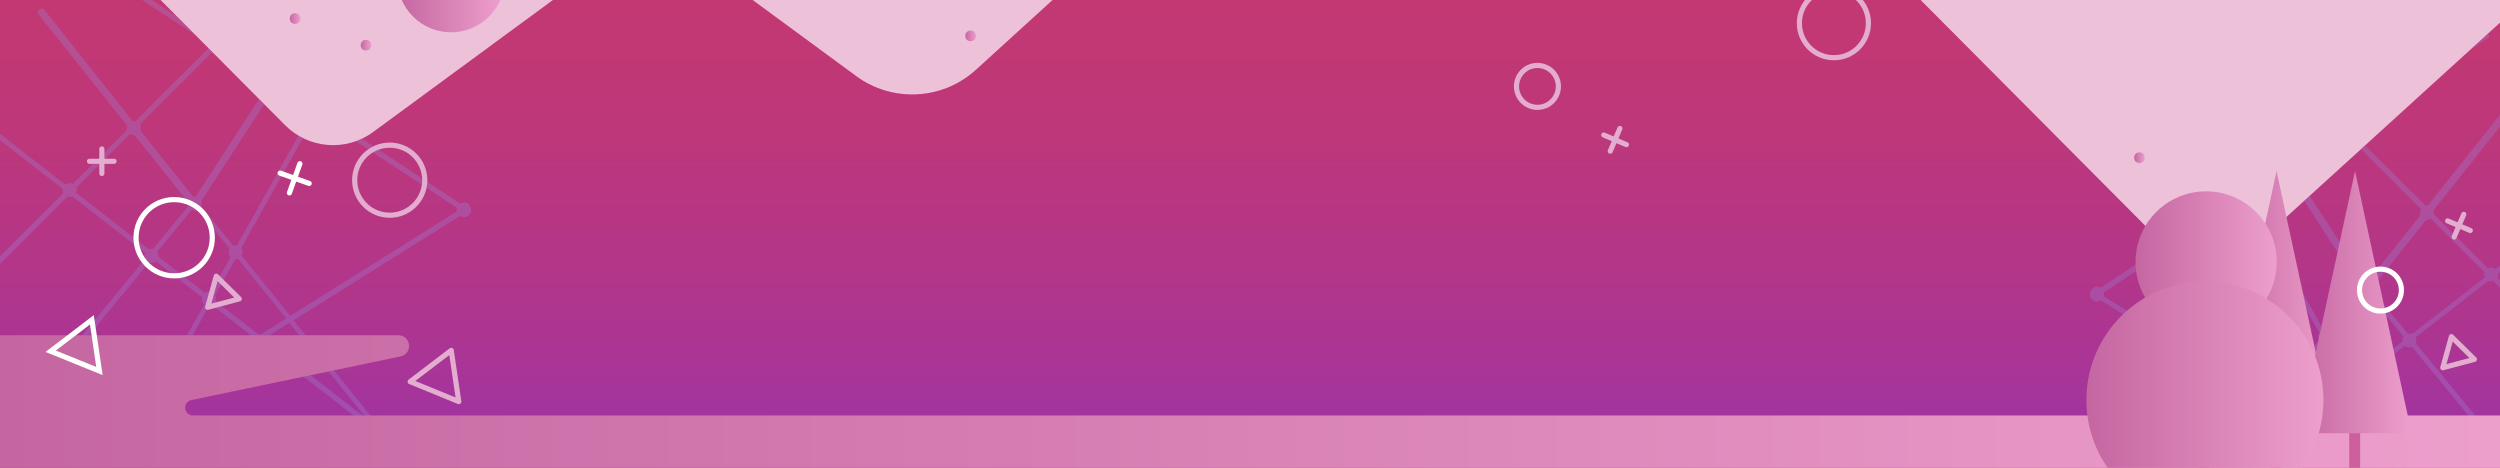 <svg version="1.1" id="Layer_1" xmlns="http://www.w3.org/2000/svg" xmlns:xlink="http://www.w3.org/1999/xlink" x="0" y="0" viewBox="0 0 1455.5 272.4" xml:space="preserve"><rect x="0" y="0" width="1455.5" height="272.4" fill="#333333" stroke="none"/><style>.st1,.st7{fill:none;stroke-miterlimit:10}.st1{stroke:#e3add0;stroke-width:3;stroke-linecap:round;stroke-linejoin:round}.st7{stroke:#ce5f9e;stroke-width:6.343}</style><defs><path id="SVGID_1_" d="M0 0h1455.5v272.4H0z"/></defs><clipPath id="SVGID_00000039100450108519662390000002027784086651167104_"><use xlink:href="#SVGID_1_" overflow="visible"/></clipPath><g clip-path="url(#SVGID_00000039100450108519662390000002027784086651167104_)"><path class="st1" d="M20.5 157.6 15 170.8m9.4-3.8-13.2-5.6"/></g><path d="M0 0h1455.5v272.4H0z" clip-path="url(#SVGID_00000039100450108519662390000002027784086651167104_)" fill="#edc1d8"/><linearGradient id="SVGID_00000183211481518624587880000017961790893452538268_" gradientUnits="userSpaceOnUse" x1="727.75" y1="272.372" x2="727.75" y2="0"><stop offset="0" stop-color="#9d33a6"/><stop offset=".38" stop-color="#b1368b"/><stop offset=".744" stop-color="#be3779"/><stop offset="1" stop-color="#c33872"/></linearGradient><path d="M0 272.4h1455.5V13.2l-141.8 129-.3.3c-15.9 14.2-40.3 13.3-55.3-1.9L1118.2 0H612.8l-44.6 40.6c-19.4 17.7-48.6 19.2-69.7 3.7L438.2 0H321.9L217.2 76.9c-15.7 11.5-37.5 9.8-51.2-4L93.5 0H0v272.4z" clip-path="url(#SVGID_00000039100450108519662390000002027784086651167104_)" fill="url(#SVGID_00000183211481518624587880000017961790893452538268_)"/><g clip-path="url(#SVGID_00000039100450108519662390000002027784086651167104_)"><defs><path id="SVGID_00000163065497310222436480000015726071090125254300_" d="M0 272.4h1455.5V13.2l-141.8 129-.3.3c-15.9 14.2-40.3 13.3-55.3-1.9L1118.2 0H612.8l-44.6 40.6c-19.4 17.7-48.6 19.2-69.7 3.7L438.2 0H321.9L217.2 76.9c-15.7 11.5-37.5 9.8-51.2-4L93.5 0H0v272.4z"/></defs><clipPath id="SVGID_00000114774203430120610480000011234785044293386663_"><use xlink:href="#SVGID_00000163065497310222436480000015726071090125254300_" overflow="visible"/></clipPath><path d="M270.1 117.9c-.8 0-1.5.2-2.2.6l-80.4-53.1c0-1.1-.5-2-1.1-2.8L224.9-6c.4-.7.1-1.6-.6-2-.7-.4-1.6-.1-2 .6l-38.6 68.9h-.2c-.5 0-1.1.1-1.5.3l-20.1-13.3 1.4-2.1c.6-1 .4-2.3-.6-2.9-1-.6-2.3-.4-2.9.6l-1.4 2.1L129.3 27c-.1-.7-.3-1.3-.6-1.8l61.1-60.9c.4-.4.6-1.1.3-1.7-.3-.6-.8-.9-1.5-.9L43-29.5c-.6 0-1.2.5-1.4 1.1-.2.6.1 1.3.6 1.6l79.3 52.4c-.3.6-.5 1.2-.5 1.9 0 .3 0 .6.1.9L78.9 70.6c-.3-.1-.6-.1-1-.1-.2 0-.4 0-.6.1L25.9 5.8c-.7-.9-2-1.1-3-.3-.9.7-1.1 2-.3 3l51.5 64.8c-.2.4-.3.9-.3 1.4 0 .3.1.7.1 1l-31.5 31.4c-.6-.3-1.2-.5-1.9-.5-1 0-1.8.3-2.5.9L-89.7 8c-.5-.4-1.1-.4-1.6-.1-.5.3-.8.8-.8 1.4l13.5 219.2c0 .6.4 1.1 1 1.3.5.2 1.2.1 1.6-.3l115.3-115c.4.1.9.2 1.3.2.6 0 1.1-.1 1.6-.3l42.3 32.9c-.2.5-.4 1.1-.4 1.7 0 .6.1 1.2.4 1.7l-48 58.3c-.5.6-.4 1.6.2 2.1.6.5 1.6.4 2.1-.2l47.9-58.1c.5.2 1.1.3 1.6.3 1 0 1.8-.3 2.6-.9l26.9 21c-.1.3-.2.7-.2 1.1 0 1.2.5 2.2 1.3 3l-33.3 59.4c-.3.6-.2 1.3.3 1.8s1.3.5 1.8.2l63.2-39.6 2.9 2.3c-.2.4-.3.9-.3 1.4 0 2.3 1.8 4.1 4.1 4.1.9 0 1.7-.3 2.3-.7l62.1 48.3c.3.2.6.3.9.3.4 0 .8-.2 1.1-.4.5-.5.6-1.4.1-2l-53.2-65.9 96.9-60.8c.7.4 1.5.7 2.3.7 2.3 0 4.1-1.8 4.1-4.1 0-2.6-1.8-4.4-4.1-4.4zm-90.5-54c-.2.5-.4 1.1-.4 1.7 0 .9.3 1.7.7 2.4l-42 75c-.3-.1-.6-.1-.9-.1-.4 0-.8.1-1.2.2l-18.6-23c.2-.5.3-1 .3-1.5 0-.6-.1-1.2-.4-1.7l.4-.4L160.1 51l19.5 12.9zm-56.9 106.3c-.3-.1-.7-.2-1.1-.2-.8 0-1.6.2-2.2.6l-27.2-21.2c0-.2.1-.4.1-.6 0-.9-.3-1.7-.7-2.3l20.1-24.4c.6.3 1.2.5 1.9.5.6 0 1.2-.2 1.8-.4l18.3 22.6c-.4.6-.6 1.3-.6 2.1 0 1.1.4 2.1 1.1 2.8l-11.5 20.5zm-34.5-25.4c-.6 0-1.1.1-1.6.3l-42.3-32.9c.2-.5.4-1.1.4-1.7 0-.5-.1-.9-.2-1.3L75.7 78c.6.4 1.4.7 2.2.7h.5l30.4 38.2c.2.3.5.5.8.6-.1.3-.2.7-.2 1 0 .5.1.9.3 1.4l-20.6 25c-.3-.1-.6-.1-.9-.1zm26-30.7c-.1.1-.1.2-.2.3h-.4c-.4 0-.8.1-1.2.2-.1-.1-.1-.2-.2-.4L81.8 76.1c.2-.5.3-1 .3-1.5 0-.8-.2-1.6-.7-2.2L123 30.9c.7.4 1.4.7 2.3.7 1.3 0 2.5-.6 3.2-1.6l28.2 18.6-42.5 65.5zM184.9-35l-58.7 58.5c-.3-.1-.6-.1-.9-.1-.4 0-.8.1-1.2.2L47.7-26.8 184.9-35zM-88.9 12.4 36.5 110c0 .2-.1.4-.1.6 0 .7.2 1.4.5 1.9L-75.9 224.9l-13-212.5zM91 232.8l30.6-54.6c.7 0 1.4-.2 2-.5l24.6 19.2L91 232.8zm34.6-57.4c.1-.4.2-.8.2-1.3 0-.8-.2-1.5-.6-2.2l11.8-21h.3c.5 0 .9-.1 1.3-.2l28 34.7-15.5 9.7-25.5-19.7zm88.1 68.6-52.1-40.5c.1-.3.1-.6.1-.9 0-2.3-1.8-4.1-4.1-4.1-.7 0-1.3.2-1.9.5l-2.2-1.7 14.9-9.3 45.3 56zm52.4-121L169 183.9l-28.3-35c.3-.6.5-1.3.5-2 0-.9-.3-1.7-.8-2.4l42-74.9c.3.1.6.1.9.1 1.2 0 2.3-.5 3-1.3L266 121c-.1.3-.2.7-.2 1.1.2.2.2.6.3.9zm950.6 48.4c0 2.3 1.8 4.1 4.1 4.1.9 0 1.6-.3 2.3-.7l96.9 60.8-53.2 65.9c-.5.6-.4 1.5.1 2 .3.3.7.4 1.1.4.3 0 .6-.1.9-.3l62.1-48.3c.7.4 1.5.7 2.3.7 2.3 0 4.1-1.8 4.1-4.1 0-.5-.1-1-.3-1.4l2.9-2.3 63.2 39.6c.6.4 1.3.3 1.8-.2s.6-1.2.3-1.8l-33.3-59.4c.8-.8 1.3-1.8 1.3-3 0-.4-.1-.7-.2-1.1l26.9-21c.7.6 1.6.9 2.6.9.6 0 1.1-.1 1.6-.3l47.9 58.1c.5.6 1.5.7 2.1.2.6-.5.7-1.5.2-2.1l-48-58.3c.2-.5.4-1.1.4-1.7 0-.6-.1-1.2-.4-1.7l42.3-32.9c.5.2 1 .3 1.6.3.5 0 .9-.1 1.3-.2l115.3 115c.4.4 1 .5 1.6.3.6-.2.9-.7 1-1.3l13.5-219c0-.6-.3-1.1-.8-1.4-.5-.3-1.2-.2-1.6.1l-127.7 99.3c-.7-.6-1.6-.9-2.5-.9-.7 0-1.4.2-1.9.5l-31.5-31.4c.1-.3.1-.6.1-1 0-.5-.1-.9-.3-1.4l51.5-64.8c.7-.9.6-2.2-.3-3-.9-.7-2.2-.6-3 .3l-51.5 64.7c-.2 0-.4-.1-.6-.1-.3 0-.7.1-1 .1l-42.3-42.2c.1-.3.1-.6.1-.9 0-.7-.2-1.4-.5-1.9l79.3-52.4c.5-.4.8-1 .6-1.6-.2-.6-.7-1.1-1.4-1.1l-145.6-8.7c-.6 0-1.2.3-1.5.9-.3.6-.1 1.2.3 1.7l61.1 60.9c-.4.5-.6 1.2-.6 1.8l-28.9 19.1-1.4-2.1c-.6-1-1.9-1.2-2.9-.6s-1.3 1.9-.6 2.9l1.4 2.1-20.1 13.3c-.5-.2-1-.3-1.5-.3h-.2l-38.6-68.9c-.4-.7-1.3-1-2-.6s-1 1.3-.6 2l38.5 68.6c-.7.7-1.1 1.7-1.1 2.8l-80.4 53.1c-.6-.4-1.4-.6-2.2-.6-2.3.3-4.1 2.2-4.1 4.5zm114-71.1 42.5 65.4c.1.2.2.3.4.4-.2.5-.4 1.1-.4 1.7 0 .5.1 1 .3 1.5l-18.6 23c-.4-.1-.8-.2-1.2-.2-.3 0-.6 0-.9.1l-42-75c.5-.7.7-1.5.7-2.4 0-.6-.1-1.2-.4-1.7l19.6-12.8zm26 98.8c.7-.7 1.1-1.7 1.1-2.8 0-.8-.2-1.5-.6-2.1l18.3-22.6c.5.3 1.1.4 1.8.4s1.3-.2 1.9-.5l20.1 24.4c-.5.7-.7 1.5-.7 2.3 0 .2 0 .4.1.6l-27.2 21.2c-.6-.4-1.4-.6-2.2-.6-.4 0-.7.1-1.1.2l-11.5-20.5zm45.1-4.9-20.6-25c.2-.4.3-.9.3-1.4 0-.4-.1-.7-.2-1 .3-.1.6-.3.8-.6l30.4-38.2h.5c.8 0 1.6-.2 2.2-.7l31.3 31.2c-.1.4-.2.9-.2 1.3 0 .6.1 1.2.4 1.7l-42.3 32.9c-.5-.2-1-.3-1.6-.3-.4 0-.7.1-1 .1zM1334.3 98l28.2-18.6c.8.9 1.9 1.6 3.2 1.6.8 0 1.6-.3 2.3-.7l41.5 41.4c-.4.6-.7 1.4-.7 2.2 0 .5.1 1.1.3 1.5l-30.3 38.1c-.1.1-.2.2-.2.4-.4-.1-.8-.2-1.2-.2h-.4c0-.1-.1-.2-.2-.3L1334.3 98zm108.9-75.5-76.4 50.4c-.4-.1-.8-.2-1.2-.2-.3 0-.6 0-.9.1L1306 14.3l137.2 8.2zm123.6 251.8L1454 161.8c.3-.6.5-1.2.5-1.9 0-.2 0-.4-.1-.6l125.4-97.6-13 212.6zm-224.2-28.1 24.6-19.2c.6.3 1.3.5 2 .5l30.6 54.6-57.2-35.9zm-2.7-1.7-15.5-9.7 28-34.7c.4.1.8.2 1.3.2h.3l11.8 21c-.4.6-.6 1.4-.6 2.2 0 .4.1.9.2 1.3l-25.5 19.7zm-17.4-7.3 14.9 9.3-2.2 1.7c-.6-.3-1.2-.5-1.9-.5-2.3 0-4.1 1.8-4.1 4.1 0 .3 0 .6.1.9l-52.1 40.5 45.3-56zm-97.6-65.8c0-.4-.1-.7-.2-1.1l79.7-52.6c.8.8 1.8 1.3 3 1.3.3 0 .6 0 .9-.1l42 74.9c-.5.7-.8 1.5-.8 2.4 0 .7.2 1.4.5 2l-28.3 35-97.1-60.9c.3-.3.3-.6.3-.9z" opacity=".33" clip-path="url(#SVGID_00000114774203430120610480000011234785044293386663_)" fill="#9d81d4"/></g><circle cx="226.9" cy="104.9" r="20.4" clip-path="url(#SVGID_00000039100450108519662390000002027784086651167104_)" fill="none" stroke="#e3add0" stroke-width="3" stroke-miterlimit="10"/><linearGradient id="SVGID_00000168097766171543544600000015981676985274920602_" gradientUnits="userSpaceOnUse" x1="0" y1="233.773" x2="1455.5" y2="233.773"><stop offset="0" stop-color="#c566a1"/><stop offset="1" stop-color="#ed9fcc"/></linearGradient><path d="M1455.5 272.4v-30.5H112.4c-5.5 0-6.3-7.9-.9-9l121.7-25.4c7.3-1.5 6.2-12.3-1.3-12.3H0v77.2h1455.5z" clip-path="url(#SVGID_00000039100450108519662390000002027784086651167104_)" fill="url(#SVGID_00000168097766171543544600000015981676985274920602_)"/><g clip-path="url(#SVGID_00000039100450108519662390000002027784086651167104_)"><path class="st7" d="M1325.2 162.9v109.5"/><linearGradient id="SVGID_00000079453521683280811640000016446578004160238495_" gradientUnits="userSpaceOnUse" x1="1292.485" y1="175.904" x2="1358.395" y2="175.904"><stop offset="0" stop-color="#c566a1"/><stop offset="1" stop-color="#ed9fcc"/></linearGradient><path d="m1292.5 252.2 32.9-152.6 33 152.6z" fill="url(#SVGID_00000079453521683280811640000016446578004160238495_)"/></g><g clip-path="url(#SVGID_00000039100450108519662390000002027784086651167104_)"><path class="st7" d="M1370.9 162.9v109.5"/><linearGradient id="SVGID_00000089573678471019949450000009679924630701780103_" gradientUnits="userSpaceOnUse" x1="1338.133" y1="175.904" x2="1404.044" y2="175.904"><stop offset="0" stop-color="#c566a1"/><stop offset="1" stop-color="#ed9fcc"/></linearGradient><path d="m1338.1 252.2 33-152.6 32.9 152.6z" fill="url(#SVGID_00000089573678471019949450000009679924630701780103_)"/></g><path d="M1282.9 257.2v56.7" clip-path="url(#SVGID_00000039100450108519662390000002027784086651167104_)" fill="none" stroke="#ce5f9e" stroke-width="6.065" stroke-miterlimit="10"/><g clip-path="url(#SVGID_00000039100450108519662390000002027784086651167104_)"><linearGradient id="SVGID_00000177462365366993258960000011263115033842294920_" gradientUnits="userSpaceOnUse" x1="1243.302" y1="152.532" x2="1325.505" y2="152.532"><stop offset="0" stop-color="#c566a1"/><stop offset="1" stop-color="#ed9fcc"/></linearGradient><circle cx="1284.4" cy="152.5" r="41.1" fill="url(#SVGID_00000177462365366993258960000011263115033842294920_)"/><linearGradient id="SVGID_00000099624289595116789180000018162386410966470322_" gradientUnits="userSpaceOnUse" x1="1214.759" y1="232.935" x2="1352.732" y2="232.935"><stop offset="0" stop-color="#c566a1"/><stop offset="1" stop-color="#ed9fcc"/></linearGradient><circle cx="1283.7" cy="232.9" r="69" fill="url(#SVGID_00000099624289595116789180000018162386410966470322_)"/></g><circle cx="1385.9" cy="168.9" r="12.2" clip-path="url(#SVGID_00000039100450108519662390000002027784086651167104_)" fill="none" stroke="#fffffe" stroke-width="3" stroke-miterlimit="10"/><circle cx="101.4" cy="138.4" r="22.2" clip-path="url(#SVGID_00000039100450108519662390000002027784086651167104_)" fill="none" stroke="#fffffe" stroke-width="3" stroke-miterlimit="10"/><circle cx="895.1" cy="50.3" r="12.2" clip-path="url(#SVGID_00000039100450108519662390000002027784086651167104_)" fill="none" stroke="#e3add0" stroke-width="3" stroke-miterlimit="10"/><circle cx="1067.7" cy="13.5" r="20.1" clip-path="url(#SVGID_00000039100450108519662390000002027784086651167104_)" fill="none" stroke="#e3add0" stroke-width="3" stroke-miterlimit="10"/><path d="M59.3 86.7V101m7.1-7.1H52.1" clip-path="url(#SVGID_00000039100450108519662390000002027784086651167104_)" fill="none" stroke="#e3add0" stroke-width="3" stroke-linecap="round" stroke-linejoin="round" stroke-miterlimit="10"/><linearGradient id="SVGID_00000108266644826281365660000005039383951400799413_" gradientUnits="userSpaceOnUse" x1="168.722" y1="10.772" x2="174.934" y2="10.772"><stop offset="0" stop-color="#c566a1"/><stop offset="1" stop-color="#ed9fcc"/></linearGradient><circle cx="171.8" cy="10.8" r="3.1" clip-path="url(#SVGID_00000039100450108519662390000002027784086651167104_)" fill="url(#SVGID_00000108266644826281365660000005039383951400799413_)"/><linearGradient id="SVGID_00000093866054549543432750000002132374220718494647_" gradientUnits="userSpaceOnUse" x1="209.946" y1="26.301" x2="216.158" y2="26.301"><stop offset="0" stop-color="#c566a1"/><stop offset="1" stop-color="#ed9fcc"/></linearGradient><circle cx="213.1" cy="26.3" r="3.1" clip-path="url(#SVGID_00000039100450108519662390000002027784086651167104_)" fill="url(#SVGID_00000093866054549543432750000002132374220718494647_)"/><linearGradient id="SVGID_00000129887749065777142810000017088083948250426007_" gradientUnits="userSpaceOnUse" x1="1242.508" y1="91.807" x2="1248.72" y2="91.807"><stop offset="0" stop-color="#c566a1"/><stop offset="1" stop-color="#ed9fcc"/></linearGradient><circle cx="1245.6" cy="91.8" r="3.1" clip-path="url(#SVGID_00000039100450108519662390000002027784086651167104_)" fill="url(#SVGID_00000129887749065777142810000017088083948250426007_)"/><linearGradient id="SVGID_00000135679621642295679590000001720056568714431637_" gradientUnits="userSpaceOnUse" x1="231.204" y1="-11.156" x2="292.393" y2="-11.156"><stop offset="0" stop-color="#c566a1"/><stop offset="1" stop-color="#ed9fcc"/></linearGradient><path d="M279.7-.3c-17.3 0-31.3-14-31.3-31.3 0-3.3.5-6.5 1.5-9.5-10.9 4.9-18.6 15.8-18.6 28.6 0 17.3 14 31.3 31.3 31.3 14 0 25.9-9.2 29.9-21.9-4 1.8-8.3 2.8-12.8 2.8z" clip-path="url(#SVGID_00000039100450108519662390000002027784086651167104_)" fill="url(#SVGID_00000135679621642295679590000001720056568714431637_)"/><linearGradient id="SVGID_00000001643033704138600600000008522913853852644510_" gradientUnits="userSpaceOnUse" x1="562.039" y1="20.936" x2="568.251" y2="20.936"><stop offset="0" stop-color="#c566a1"/><stop offset="1" stop-color="#ed9fcc"/></linearGradient><circle cx="565.1" cy="20.9" r="3.1" clip-path="url(#SVGID_00000039100450108519662390000002027784086651167104_)" fill="url(#SVGID_00000001643033704138600600000008522913853852644510_)"/><path d="m180 106.8-16.9-6m5.4 11.5 6.1-17" clip-path="url(#SVGID_00000039100450108519662390000002027784086651167104_)" fill="none" stroke="#fffffe" stroke-width="3" stroke-linecap="round" stroke-linejoin="round" stroke-miterlimit="10"/><path d="M943.1 74.8 937.5 88m9.4-3.8-13.2-5.6" clip-path="url(#SVGID_00000039100450108519662390000002027784086651167104_)" fill="none" stroke="#e3add0" stroke-width="3" stroke-linecap="round" stroke-linejoin="round" stroke-miterlimit="10"/><g clip-path="url(#SVGID_00000039100450108519662390000002027784086651167104_)"><path class="st1" d="m1434.4 124.8-5.6 13.2m9.4-3.8-13.2-5.6"/></g><path d="m238.8 222.2 23.9-18.2 4.4 29.8z" clip-path="url(#SVGID_00000039100450108519662390000002027784086651167104_)" fill="none" stroke="#e3add0" stroke-width="3" stroke-linecap="round" stroke-linejoin="round" stroke-miterlimit="10"/><path d="m29.5 204.5 24-18.3 4.4 29.8z" clip-path="url(#SVGID_00000039100450108519662390000002027784086651167104_)" fill="none" stroke="#fffffe" stroke-width="3" stroke-miterlimit="10"/><path d="m120.9 178.9 5-18.1 13.4 13.2zm1301.3 35.2 5-18.1 13.4 13.2z" clip-path="url(#SVGID_00000039100450108519662390000002027784086651167104_)" fill="none" stroke="#e3add0" stroke-width="3" stroke-linecap="round" stroke-linejoin="round" stroke-miterlimit="10"/></svg>